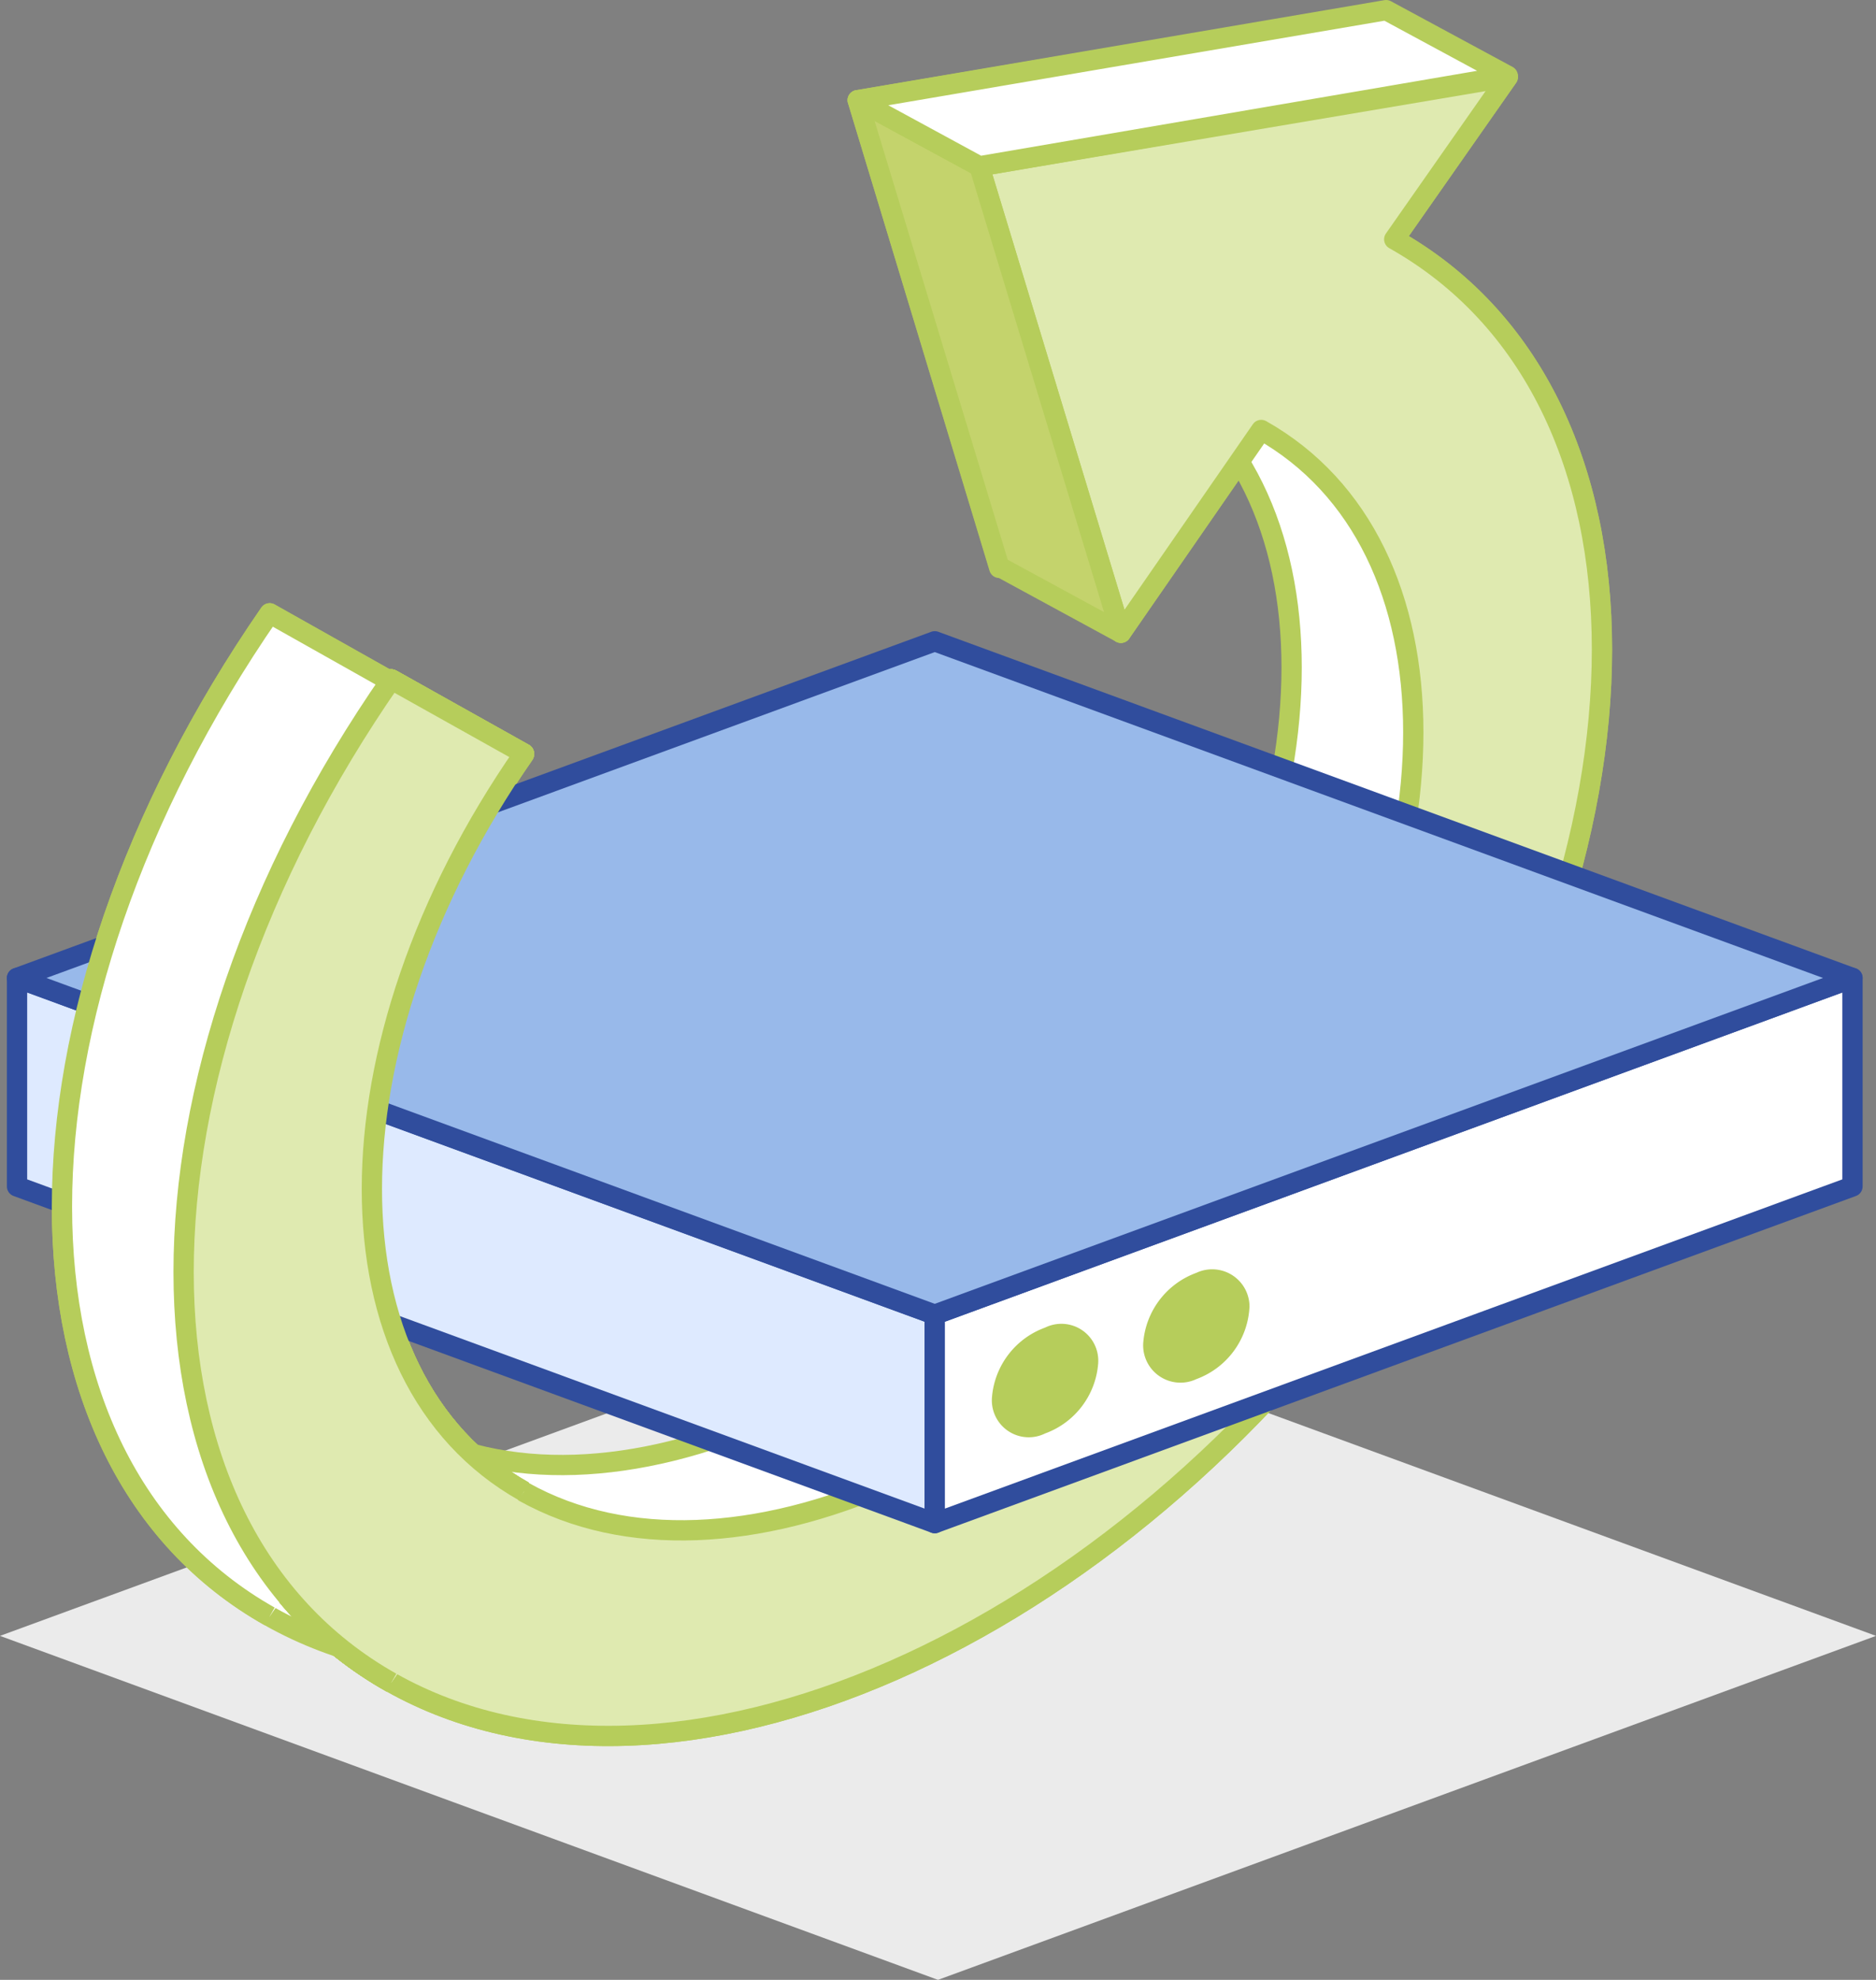 <svg xmlns="http://www.w3.org/2000/svg" viewBox="0 0 46.26 48.81"><rect x="0" y="0" width="46.26" height="48.81" fill="#808080" stroke="none"/><defs><style>.cls-1{fill:#ebebeb;}.cls-2{fill:#dfeab0;}.cls-3,.cls-6{fill:none;stroke-linejoin:round;stroke-width:0.5px;}.cls-3{stroke:#b6cd5b;}.cls-4{fill:#fff;}.cls-5{fill:#deeaff;}.cls-6{stroke:#304d9d;}.cls-7{fill:#98b9ea;}.cls-8{fill:#b6cd5b;}.cls-9{fill:#c4d36c;}</style></defs><title>sync</title><g id="Layer_2" data-name="Layer 2"><g id="Layer_1-2" data-name="Layer 1"><polygon class="cls-1" points="23.13 48.81 0 40.33 23.13 31.85 46.26 40.33 23.13 48.81"/><path class="cls-2" d="M24.15,4.1l3.49,11.5,3.46-5c5,2.82,5,11,0,18.18s-13.16,10.8-18.18,8-5-11,0-18.18L9.65,16.75c-6.83,9.82-6.83,20.89,0,24.73s17.9-1,24.73-10.85,6.83-20.89,0-24.73l2.8-4Z"/><path class="cls-3" d="M24.15,4.1l3.49,11.5,3.46-5c5,2.82,5,11,0,18.18s-13.16,10.8-18.18,8-5-11,0-18.18L9.65,16.75c-6.83,9.82-6.83,20.89,0,24.73s17.9-1,24.73-10.85,6.83-20.89,0-24.73l2.8-4Z"/><path class="cls-2" d="M12.92,36.77c-5-2.82-5-11,0-18.19L9.65,16.75c-6.83,9.82-6.83,20.89,0,24.73"/><path class="cls-3" d="M12.92,36.77c-5-2.82-5-11,0-18.19L9.65,16.75c-6.83,9.82-6.83,20.89,0,24.73"/><path class="cls-2" d="M12.92,36.77c-5-2.82-5-11,0-18.19L9.65,16.75c-6.83,9.82-6.83,20.89,0,24.73"/><path class="cls-3" d="M12.92,36.77c-5-2.82-5-11,0-18.19L9.65,16.75c-6.83,9.82-6.83,20.89,0,24.73"/><path class="cls-4" d="M21.15,2.47,24.64,14,28.1,9c5,2.82,5,11,0,18.18S14.94,38,9.92,35.14s-5-11,0-18.18L6.65,15.12C-.18,25-.18,36,6.65,39.85s17.9-1,24.73-10.84,6.83-20.9,0-24.73l2.8-4Z"/><path class="cls-3" d="M21.15,2.47,24.64,14,28.1,9c5,2.82,5,11,0,18.18S14.94,38,9.92,35.14s-5-11,0-18.18L6.65,15.12C-.18,25-.18,36,6.65,39.85s17.9-1,24.73-10.84,6.83-20.9,0-24.73l2.8-4Z"/><path class="cls-2" d="M24.15,4.1l3.49,11.5,3.46-5c5,2.82,5,11,0,18.18s-13.16,10.8-18.18,8-5-11,0-18.18L9.65,16.75c-6.83,9.82-6.83,20.89,0,24.73s17.9-1,24.73-10.85,6.83-20.89,0-24.73l2.8-4Z"/><path class="cls-3" d="M24.15,4.1l3.49,11.5,3.46-5c5,2.82,5,11,0,18.18s-13.16,10.8-18.18,8-5-11,0-18.18L9.65,16.75c-6.83,9.82-6.83,20.89,0,24.73s17.9-1,24.73-10.85,6.83-20.89,0-24.73l2.8-4Z"/><path class="cls-2" d="M12.92,36.77c-5-2.82-5-11,0-18.19L9.65,16.75c-6.83,9.82-6.83,20.89,0,24.73"/><path class="cls-3" d="M12.92,36.77c-5-2.82-5-11,0-18.19L9.65,16.75c-6.83,9.82-6.83,20.89,0,24.73"/><path class="cls-2" d="M12.92,36.77c-5-2.82-5-11,0-18.19L9.65,16.75c-6.83,9.82-6.83,20.89,0,24.73"/><path class="cls-3" d="M12.92,36.77c-5-2.82-5-11,0-18.19L9.65,16.75c-6.83,9.82-6.83,20.89,0,24.73"/><polygon class="cls-5" points="0.42 29.25 23.05 37.55 23.05 32.41 0.42 24.11 0.42 29.25"/><polygon class="cls-6" points="0.42 29.25 23.05 37.55 23.05 32.41 0.42 24.11 0.42 29.25"/><polygon class="cls-4" points="45.68 29.25 23.05 37.55 23.05 32.41 45.68 24.11 45.68 29.25"/><polygon class="cls-6" points="45.68 29.25 23.05 37.55 23.05 32.41 45.68 24.11 45.68 29.25"/><polygon class="cls-7" points="23.05 32.41 0.42 24.11 23.05 15.81 45.68 24.11 23.05 32.41"/><polygon class="cls-6" points="23.05 32.41 0.42 24.11 23.05 15.81 45.68 24.11 23.05 32.41"/><path class="cls-8" d="M27.08,33.61a2,2,0,0,1-1.31,1.73.91.91,0,0,1-1.31-.88,2,2,0,0,1,1.31-1.73.91.91,0,0,1,1.31.88"/><path class="cls-8" d="M30.81,32.23A2,2,0,0,1,29.5,34a.92.92,0,0,1-1.31-.88,2,2,0,0,1,1.31-1.74.92.92,0,0,1,1.31.88"/><path class="cls-4" d="M9.92,35.14c-5-2.82-5-11,0-18.18L6.65,15.12C-.18,25-.18,36,6.65,39.85"/><path class="cls-3" d="M9.92,35.14c-5-2.82-5-11,0-18.18L6.65,15.12C-.18,25-.18,36,6.65,39.85"/><path class="cls-2" d="M12.92,36.77c-5-2.82-5-11,0-18.19L9.65,16.75c-6.83,9.82-6.83,20.89,0,24.73"/><path class="cls-3" d="M12.92,36.77c-5-2.82-5-11,0-18.19L9.65,16.75c-6.83,9.82-6.83,20.89,0,24.73"/><polygon class="cls-9" points="27.64 15.6 24.64 13.97 21.15 2.47 24.15 4.1 27.64 15.6"/><polygon class="cls-3" points="27.64 15.6 24.64 13.97 21.15 2.47 24.15 4.1 27.64 15.6"/><polygon class="cls-4" points="21.15 2.47 24.15 4.1 37.18 1.87 34.18 0.25 21.15 2.47"/><polygon class="cls-3" points="21.15 2.47 24.15 4.1 37.18 1.87 34.18 0.25 21.15 2.47"/></g></g></svg>